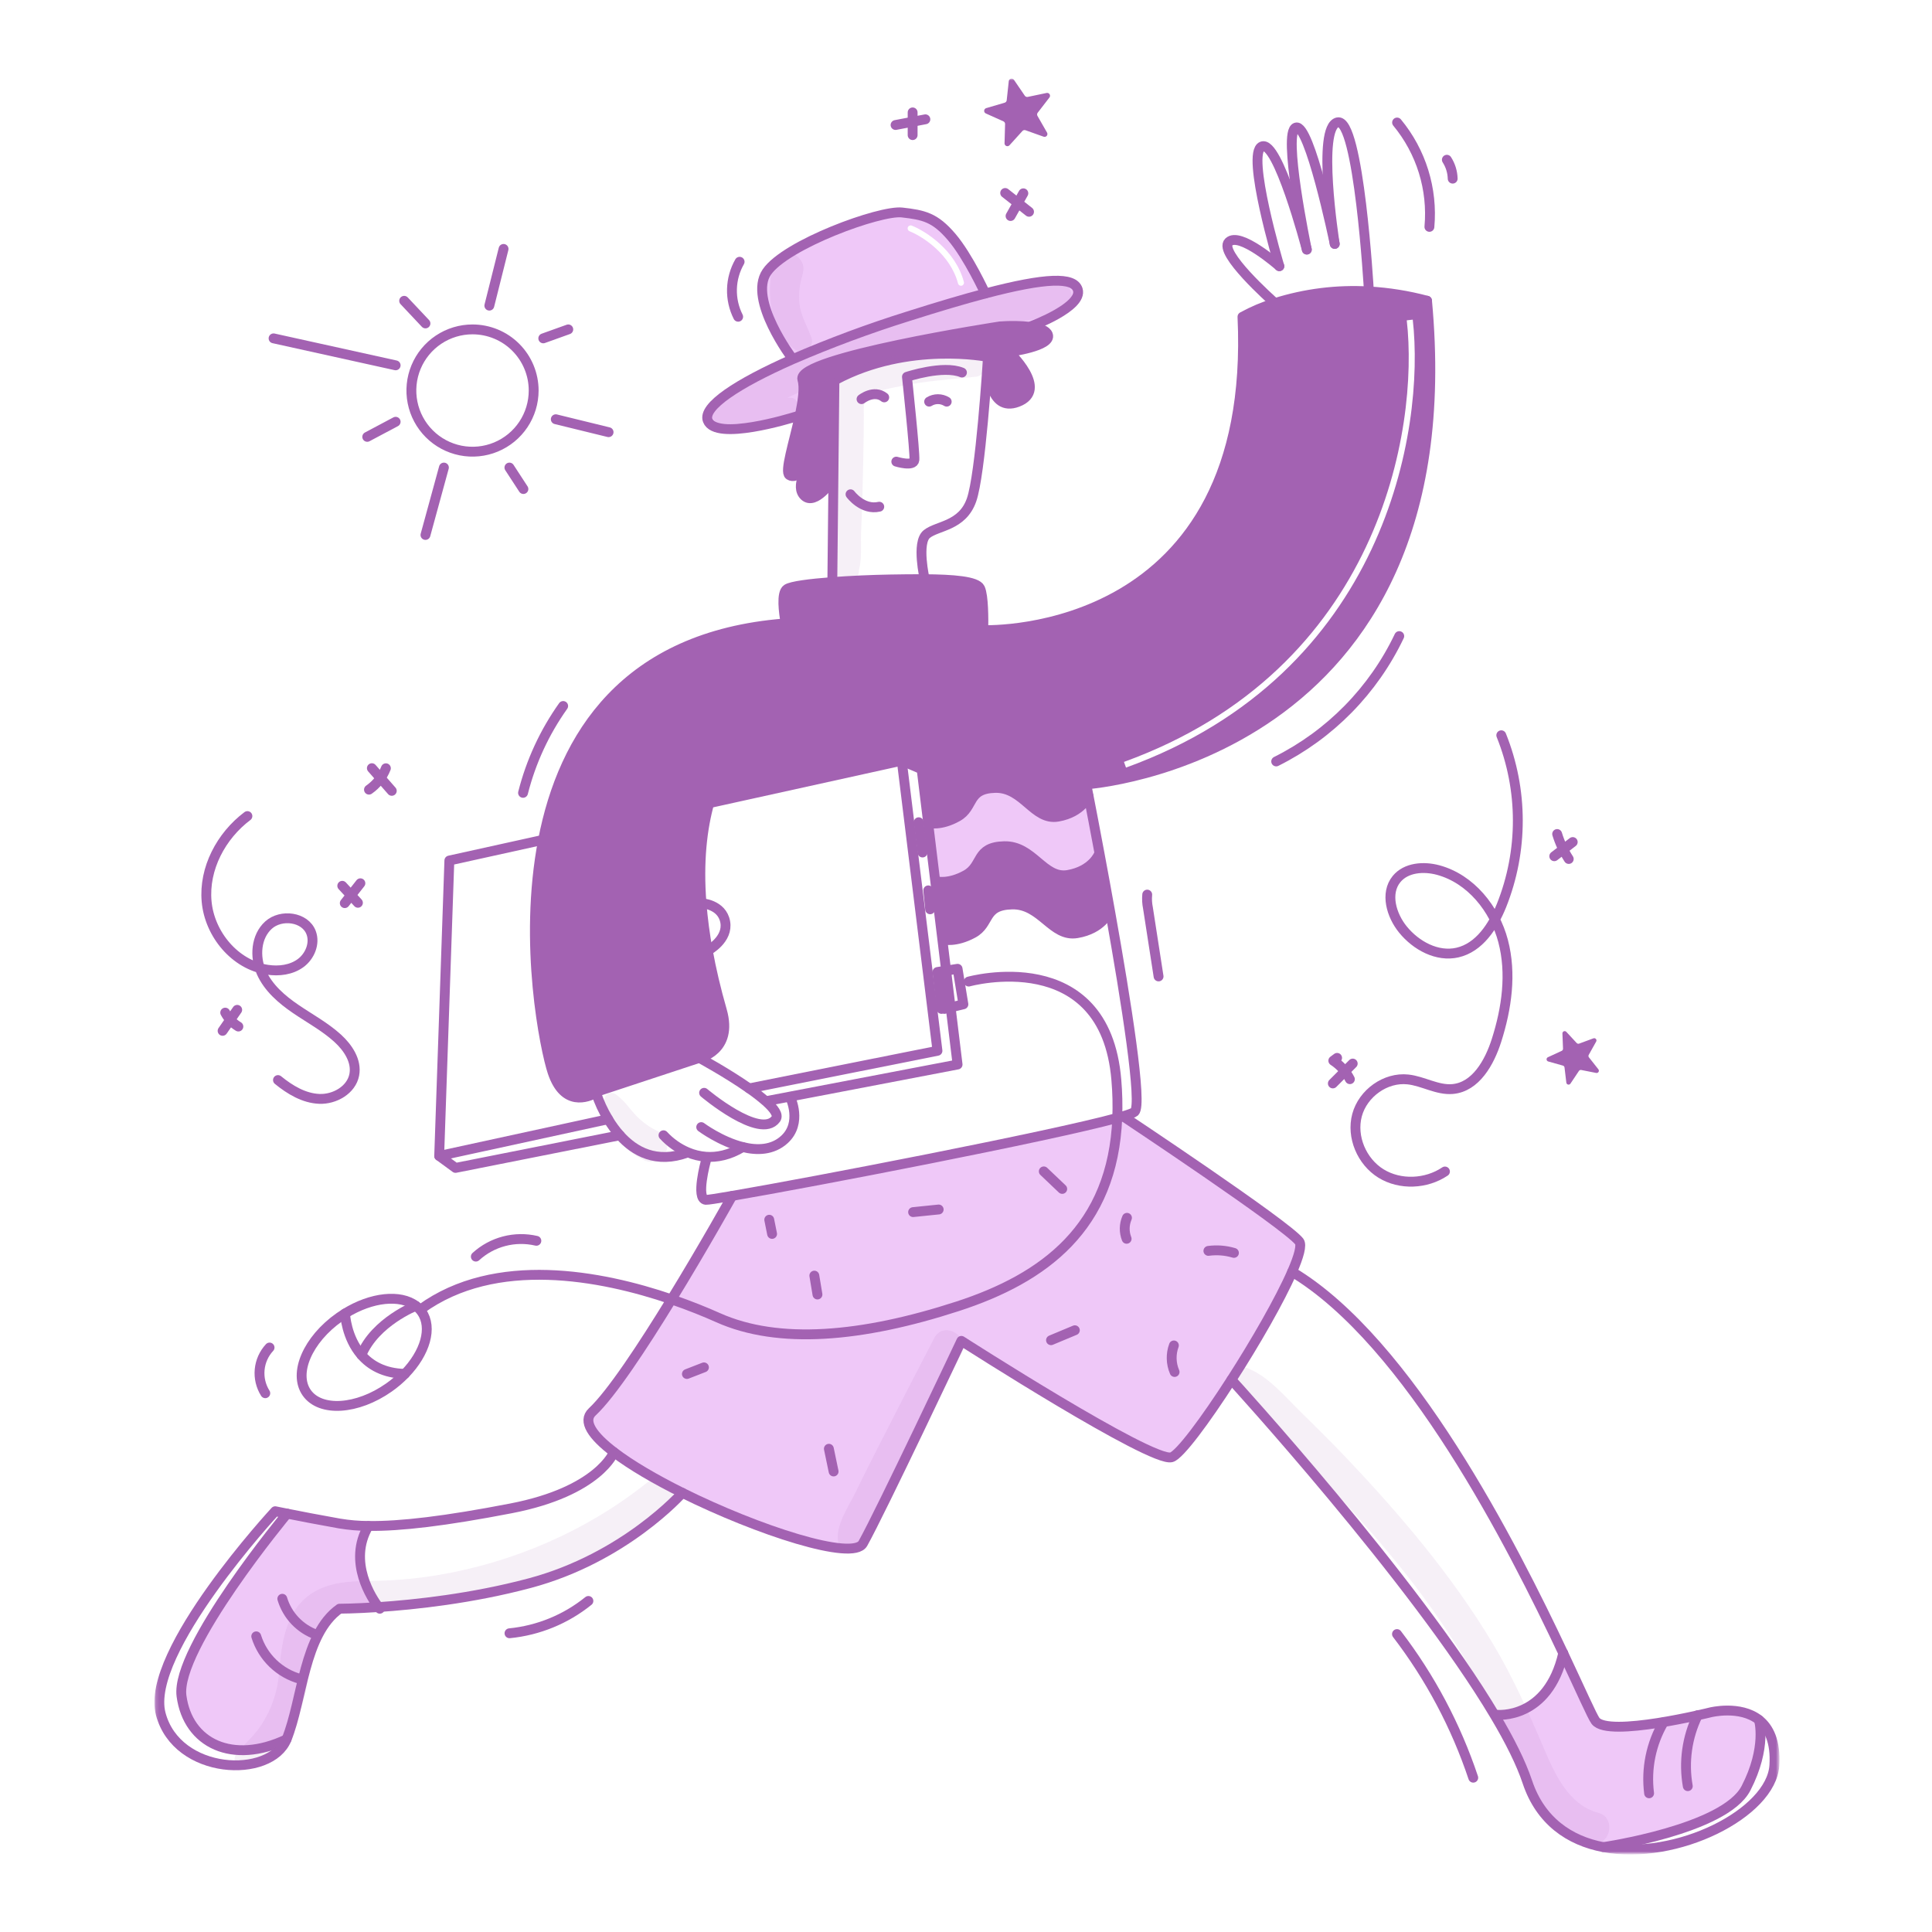 <svg width="588" height="588" viewBox="0 0 588 588" fill="none" xmlns="http://www.w3.org/2000/svg">
<mask id="mask0_2_650" style="mask-type:luminance" maskUnits="userSpaceOnUse" x="47" y="23" width="495" height="542">
<path d="M541.45 23.887H47.163V564.112H541.45V23.887Z" fill="white"/>
</mask>
<g mask="url(#mask0_2_650)">
<path fill-rule="evenodd" clip-rule="evenodd" d="M299.86 89.323C299.86 89.323 294.718 78.06 289.638 72.123C284.563 66.179 281.216 65.421 274.52 64.668C267.824 63.915 239.087 74.394 233.363 82.816C227.639 91.239 241.178 109.173 241.178 109.173L241.245 109.32C252.702 104.368 264.409 100.016 276.318 96.282C285.512 93.357 293.316 91.043 299.86 89.323ZM277.498 68.665C277.027 68.478 276.492 68.707 276.303 69.178C276.115 69.649 276.345 70.183 276.816 70.372C278.756 71.148 281.876 72.896 284.804 75.586C287.728 78.272 290.413 81.854 291.58 86.29C291.71 86.781 292.213 87.074 292.703 86.945C293.194 86.816 293.487 86.313 293.358 85.822C292.075 80.949 289.145 77.078 286.047 74.232C282.952 71.389 279.64 69.523 277.498 68.665Z" fill="#EEC6F7" fill-opacity="0.96"/>
<path fill-rule="evenodd" clip-rule="evenodd" d="M216.308 244.342L274.445 231.518L280.492 234.113L282.487 250.517L282.689 250.493C282.689 250.493 286.25 251.46 291.436 248.546C293.472 247.403 294.342 245.842 295.172 244.355C296.455 242.054 297.64 239.93 302.889 239.8C307.215 239.693 310.159 242.208 312.942 244.584C315.719 246.957 318.336 249.192 322.005 248.546C329.35 247.255 331.266 242.248 331.266 242.248L331.303 242.242C330.862 239.989 330.611 238.716 330.611 238.716C330.611 238.716 447.27 230.943 434.312 91.523C428.508 89.974 422.56 89.024 416.561 88.689C406.912 88.127 397.241 89.334 388.026 92.251C384.596 93.298 381.283 94.697 378.14 96.425C382.682 193.827 301.567 191.85 299.266 191.771C299.333 188.441 299.339 181.347 298.28 179.058C297.276 176.885 290.029 176.334 281.429 176.273C278.051 176.248 274.457 176.297 270.95 176.358C265.349 176.457 258.916 176.733 253.315 177.155C246.485 177.663 240.884 178.385 239.519 179.279C237.726 180.442 238.521 186.438 239.103 189.685L238.729 189.752C190.153 193.617 171.378 224.222 165.296 255.602C159.157 287.288 165.982 319.772 168.155 326.284C171.693 336.903 178.903 333.995 181.401 332.593C181.701 332.43 181.992 332.248 182.27 332.048L212.85 321.961C212.85 321.961 223.225 319.8 219.718 307.564C217.851 301.046 216.437 294.98 215.408 289.33C214.525 284.552 213.887 279.73 213.499 274.885C212.507 262.171 213.701 252.115 215.911 244.231L216.308 244.342ZM428.144 97.491C431.894 130.537 419.92 203.667 342.075 231.886L342.701 233.614C421.655 204.993 433.773 130.797 429.969 97.284L428.144 97.491Z" fill="#A362B2"/>
<path d="M535.333 523.442C535.333 523.442 537.861 531.73 531.379 544.26C524.897 556.79 487.963 562.164 487.963 562.164V562.17C477.667 560.21 468.81 554.213 464.844 542.314C462.928 536.566 459.494 529.716 455.044 522.236L455.626 521.894C455.626 521.894 471.122 523.473 475.764 503.158C481.138 514.555 484.577 522.396 485.581 523.738C489.468 528.922 520.581 521.149 520.581 521.149C520.581 521.149 529.561 518.903 535.333 523.442Z" fill="#EEC6F7" fill-opacity="0.96"/>
<path d="M337.916 277.682L337.377 277.713C337.377 277.713 335.401 282.72 327.799 284.011C320.196 285.303 316.957 275.05 308.022 275.264C299.086 275.479 301.539 281.098 296.171 284.011C290.804 286.925 287.119 285.958 287.119 285.958L286.812 285.995L284.658 268.299L285.093 268.244C285.093 268.244 288.716 269.211 293.98 266.297C299.244 263.384 296.832 257.764 305.61 257.544C314.388 257.323 317.57 267.595 325.032 266.297C332.493 265 334.434 259.999 334.434 259.999L334.679 259.956C335.685 265.334 336.793 271.383 337.916 277.682Z" fill="#A362B2"/>
<path d="M242.476 126.715C240.486 127.339 217.87 134.299 215.397 127.964C213.762 123.789 224.358 116.762 241.244 109.319C252.701 104.368 264.408 100.018 276.318 96.284C285.512 93.359 293.316 91.044 299.86 89.325C318.431 84.44 326.847 84.275 328.022 88.155C329.608 93.401 314.048 99.191 314.048 99.191L313.999 99.522C310.789 99.157 307.55 99.098 304.328 99.344C304.328 99.344 242.114 108.887 244.202 115.51C244.955 117.909 244.337 122.176 243.344 126.719L242.476 126.715Z" fill="#EEC6F7" fill-opacity="0.96"/>
<path d="M253.965 115.579L253.64 146.196L253.346 146.19C253.346 146.19 248.088 153.963 244.85 150.94C241.759 148.057 245.934 141.77 246.332 141.189C245.964 141.672 242.488 146.104 240.241 144.604C238.723 143.594 241.6 134.731 243.345 126.719C244.336 122.177 244.954 117.911 244.202 115.51C242.115 108.887 304.328 99.344 304.328 99.344C307.551 99.098 310.789 99.157 314 99.522C316.388 99.865 318.413 100.55 318.914 101.83C320.316 105.392 307.027 107.118 307.027 107.118C307.027 107.118 319.453 118.68 309.733 122.353C301.09 125.616 300.637 112.247 300.649 109.23V109.224C300.649 108.85 300.656 108.636 300.656 108.636C300.656 108.636 276.462 103.77 254.357 115.584L253.965 115.579Z" fill="#A362B2"/>
<path d="M282.69 250.494C282.69 250.494 286.253 251.467 291.437 248.547C296.621 245.627 294.246 240.014 302.891 239.8C311.535 239.587 314.661 249.845 322.006 248.547C329.351 247.248 331.267 242.249 331.267 242.249L331.304 242.243C332.02 245.933 333.244 252.256 334.676 259.957L334.431 260C334.431 260 332.491 265 325.029 266.298C317.568 267.596 314.385 257.331 305.608 257.545C296.83 257.758 299.248 263.378 293.977 266.298C288.707 269.218 285.09 268.244 285.09 268.244L284.655 268.3L282.489 250.518L282.69 250.494Z" fill="#EEC6F7" fill-opacity="0.96"/>
<path d="M222.828 363.97C247.202 359.795 319.668 345.833 340.038 340.233C338.713 373.586 317.8 389.004 291.437 397.574C262.204 407.08 236.924 409.24 218.561 401.032C214.784 399.343 209.943 397.365 204.385 395.462C214.264 379.353 222.827 363.976 222.827 363.976L222.828 363.97Z" fill="#EEC6F7" fill-opacity="0.96"/>
<path d="M218.561 401.033C236.924 409.24 262.204 407.08 291.437 397.574C317.8 389.005 338.715 373.586 340.038 340.233C340.674 340.056 341.263 339.89 341.794 339.732C341.794 339.732 391.392 372.662 395.426 377.846C396.265 378.93 395.328 382.339 393.259 387.077C389.513 395.665 382.07 408.604 374.786 419.928C366.817 432.329 359.037 442.802 356.54 443.518C350.486 445.251 292.595 408.09 292.595 408.09C292.595 408.09 268.111 459.941 262.632 469.734C259.59 475.176 230.66 465.762 207.679 454.346C199.501 450.276 192.076 445.961 186.843 441.957C180.324 436.993 177.202 432.531 180.257 429.691C186.047 424.304 195.718 409.601 204.385 395.462C209.943 397.366 214.784 399.343 218.561 401.033Z" fill="#EEC6F7" fill-opacity="0.96"/>
<path d="M87.221 529.357C70.798 537.131 57.191 530.655 55.244 516.179C53.298 501.703 87.392 460.668 87.392 460.668C91.119 461.415 97.234 462.602 103.349 463.68C106.254 464.164 109.194 464.412 112.139 464.42V464.426C105.651 475.39 113.332 486.66 115.205 489.118C107.897 489.608 103.349 489.608 103.349 489.608C92.403 497.381 92.115 517.256 87.221 529.357Z" fill="#EEC6F7" fill-opacity="0.96"/>
<path d="M238.729 189.753C190.153 193.618 171.378 224.223 165.296 255.597C159.157 287.285 165.982 319.769 168.155 326.279C171.693 336.899 178.903 333.992 181.401 332.588C181.701 332.425 181.992 332.243 182.27 332.044L212.85 321.956C212.85 321.956 223.225 319.795 219.718 307.56C217.851 301.041 216.437 294.975 215.409 289.325C214.525 284.546 213.887 279.724 213.499 274.88C212.507 262.167 213.701 252.11 215.911 244.226C221.481 224.345 233.545 218.261 233.545 218.261" stroke="#A362B2" stroke-width="3" stroke-linecap="round" stroke-linejoin="round"/>
<path d="M299.218 191.769H299.267C301.568 191.848 382.683 193.826 378.141 96.423C381.283 94.694 384.596 93.296 388.027 92.249C397.242 89.333 406.913 88.127 416.562 88.69C422.561 89.024 428.509 89.974 434.313 91.524" stroke="#A362B2" stroke-width="3" stroke-linecap="round" stroke-linejoin="round"/>
<path d="M214.822 353.363C214.822 353.363 211.651 364.882 214.822 365.17C215.275 365.213 218.176 364.772 222.828 363.97C247.202 359.796 319.668 345.834 340.038 340.233C340.675 340.056 341.263 339.89 341.795 339.732C343.717 339.162 344.935 338.703 345.302 338.384C347.744 336.266 342.738 304.719 337.914 277.685C336.794 271.386 335.686 265.339 334.676 259.959C333.244 252.259 332.019 245.936 331.303 242.245C330.862 239.992 330.612 238.719 330.612 238.719C330.612 238.719 447.271 230.944 434.313 91.527" stroke="#A362B2" stroke-width="3" stroke-linecap="round" stroke-linejoin="round"/>
<path d="M222.828 363.976C222.828 363.976 214.264 379.35 204.385 395.462C195.718 409.602 186.047 424.304 180.257 429.691C177.202 432.531 180.324 436.993 186.843 441.957C192.076 445.961 199.501 450.276 207.679 454.346C230.657 465.762 259.59 475.176 262.632 469.734C268.11 459.941 292.592 408.09 292.592 408.09C292.592 408.09 350.483 445.251 356.537 443.518C359.034 442.802 366.814 432.329 374.783 419.928C382.067 408.604 389.51 395.665 393.256 387.077C395.325 382.339 396.261 378.93 395.423 377.846C391.389 372.662 341.791 339.732 341.791 339.732" stroke="#A362B2" stroke-width="3" stroke-linecap="round" stroke-linejoin="round"/>
<path d="M239.519 191.781C239.519 191.781 239.329 190.936 239.103 189.682C238.521 186.436 237.726 180.439 239.519 179.276C240.884 178.383 246.485 177.661 253.316 177.152C258.916 176.73 265.35 176.455 270.95 176.356C274.457 176.295 278.051 176.246 281.43 176.27C290.03 176.331 297.277 176.883 298.281 179.055C299.34 181.345 299.334 188.439 299.266 191.768C299.248 192.846 299.217 193.531 299.217 193.531" stroke="#A362B2" stroke-width="3" stroke-linecap="round" stroke-linejoin="round"/>
<path d="M253.315 177.147L253.64 146.193L253.965 115.576L253.995 112.736" stroke="#A362B2" stroke-width="3" stroke-linecap="round" stroke-linejoin="round"/>
<path d="M300.649 109.223C300.653 109.207 300.654 109.19 300.655 109.173" stroke="#A362B2" stroke-width="3" stroke-linecap="round" stroke-linejoin="round"/>
<path d="M281.429 176.265C281.429 176.265 278.84 165.124 282.078 162.529C285.316 159.934 292.881 160.155 295.685 152.16C298.427 144.356 300.551 110.801 300.649 109.228" stroke="#A362B2" stroke-width="3" stroke-linecap="round" stroke-linejoin="round"/>
<path d="M246.362 141.142C246.351 141.156 246.34 141.17 246.332 141.185C245.964 141.669 242.488 146.1 240.241 144.6C238.723 143.59 241.6 134.727 243.345 126.715C244.336 122.174 244.954 117.907 244.202 115.506C242.115 108.884 304.328 99.341 304.328 99.341C307.551 99.094 310.789 99.153 314 99.518C316.388 99.861 318.413 100.547 318.914 101.826C320.316 105.389 307.027 107.115 307.027 107.115C307.027 107.115 319.453 118.677 309.733 122.349C301.09 125.612 300.637 112.243 300.649 109.226V109.22C300.649 108.847 300.656 108.632 300.656 108.632C300.656 108.632 276.462 103.766 254.357 115.58" stroke="#A362B2" stroke-width="3" stroke-linecap="round" stroke-linejoin="round"/>
<path d="M253.347 146.187C253.347 146.187 248.089 153.96 244.851 150.937C241.76 148.054 245.934 141.767 246.332 141.186" stroke="#A362B2" stroke-width="3" stroke-linecap="round" stroke-linejoin="round"/>
<path d="M242.617 126.672C242.617 126.672 242.568 126.691 242.476 126.715C240.486 127.339 217.87 134.299 215.397 127.963C213.762 123.789 224.358 116.762 241.244 109.319C252.701 104.368 264.408 100.018 276.318 96.284C285.512 93.359 293.316 91.044 299.86 89.325C318.431 84.44 326.847 84.275 328.022 88.155C329.608 93.401 314.048 99.191 314.048 99.191" stroke="#A362B2" stroke-width="3" stroke-linecap="round" stroke-linejoin="round"/>
<path d="M241.178 109.173C241.178 109.173 227.639 91.239 233.363 82.816C239.087 74.394 267.824 63.915 274.52 64.668C281.216 65.421 284.565 66.179 289.639 72.123C294.713 78.067 299.861 89.323 299.861 89.323" stroke="#A362B2" stroke-width="3" stroke-linecap="round" stroke-linejoin="round"/>
<path d="M406.223 74.247C406.222 74.239 406.22 74.23 406.217 74.222C406.046 73.127 400.714 38.703 407.086 37.233C413.568 35.74 416.592 88.153 416.592 88.153" stroke="#A362B2" stroke-width="3" stroke-linecap="round" stroke-linejoin="round"/>
<path d="M397.727 75.973C397.727 75.963 397.725 75.952 397.721 75.943C397.476 74.767 390.315 40.234 394.414 38.819C398.527 37.399 405.99 73.127 406.215 74.222" stroke="#A362B2" stroke-width="3" stroke-linecap="round" stroke-linejoin="round"/>
<path d="M389.372 81.017L389.366 81.01C389.183 80.386 379.193 46.721 384.047 44.578C388.859 42.455 397.422 74.804 397.721 75.943" stroke="#A362B2" stroke-width="3" stroke-linecap="round" stroke-linejoin="round"/>
<path d="M388.099 92.317C388.099 92.317 388.075 92.292 388.026 92.249C386.82 91.184 370.777 76.861 373.966 73.672C377.234 70.404 389.048 80.729 389.366 81.011" stroke="#A362B2" stroke-width="3" stroke-linecap="round" stroke-linejoin="round"/>
<path d="M181.401 332.594C182.326 335.401 183.564 338.094 185.092 340.625C186.12 342.365 187.313 344.003 188.654 345.515C193.104 350.485 199.782 354.238 209.165 350.804" stroke="#A362B2" stroke-width="3" stroke-linecap="round" stroke-linejoin="round"/>
<path d="M201.931 345.514C203.97 347.727 206.454 349.484 209.22 350.669C211.026 351.448 212.95 351.92 214.912 352.064C218.187 352.297 221.956 351.587 226.046 349.107" stroke="#A362B2" stroke-width="3" stroke-linecap="round" stroke-linejoin="round"/>
<path d="M213.414 343.03C213.414 343.03 219.345 347.455 226.048 349.108H226.054C230.43 350.191 235.137 350.088 238.732 346.807C244.272 341.744 240.532 334.039 240.532 334.039" stroke="#A362B2" stroke-width="3" stroke-linecap="round" stroke-linejoin="round"/>
<path d="M212.85 321.962C212.85 321.962 221.236 326.51 228 331.247C229.778 332.47 231.487 333.792 233.116 335.207C235.595 337.412 236.997 339.364 236.134 340.545C231.384 347.027 214.294 332.594 214.294 332.594" stroke="#A362B2" stroke-width="3" stroke-linecap="round" stroke-linejoin="round"/>
<path d="M165.297 255.598L136.761 261.897L133.665 351.807L138.634 355.45L188.649 345.515" stroke="#A362B2" stroke-width="3" stroke-linecap="round" stroke-linejoin="round"/>
<path d="M233.686 335.036L240.474 333.738L291.437 323.981L289.319 306.597L287.955 295.402L286.81 285.995L284.655 268.299L282.489 250.517L280.493 234.113L274.445 231.518L216.309 244.342" stroke="#A362B2" stroke-width="3" stroke-linecap="round" stroke-linejoin="round"/>
<path d="M228 331.247L285.317 319.806L274.445 231.518" stroke="#A362B2" stroke-width="3" stroke-linecap="round" stroke-linejoin="round"/>
<path d="M185.093 340.625L133.665 351.808" stroke="#A362B2" stroke-width="3" stroke-linecap="round" stroke-linejoin="round"/>
<path d="M244.881 190.557H293.384" stroke="#A362B2" stroke-width="3" stroke-linecap="round" stroke-linejoin="round"/>
<path d="M186.836 441.963C186.836 441.963 182.331 453.886 155.514 459.069C135.584 462.924 121.879 464.553 112.135 464.418C109.19 464.409 106.25 464.162 103.345 463.678C97.23 462.6 91.115 461.412 87.388 460.666C85.141 460.219 83.758 459.938 83.758 459.938C83.758 459.938 44.007 502.851 48.907 521.576C53.807 540.3 82.321 541.451 87.218 529.354C92.115 517.258 92.402 497.378 103.346 489.603C103.346 489.603 107.894 489.603 115.202 489.113C126.281 488.373 143.714 486.512 161.245 481.824C190.111 474.112 207.415 454.641 207.678 454.341L207.684 454.335" stroke="#A362B2" stroke-width="3" stroke-linecap="round" stroke-linejoin="round"/>
<path d="M115.588 489.615C115.588 489.615 115.441 489.443 115.202 489.119C113.329 486.658 105.647 475.389 112.136 464.427" stroke="#A362B2" stroke-width="3" stroke-linecap="round" stroke-linejoin="round"/>
<path d="M475.764 503.154C460.333 470.437 428.932 408.451 393.26 387.076" stroke="#A362B2" stroke-width="3" stroke-linecap="round" stroke-linejoin="round"/>
<path d="M374.789 419.93C374.789 419.93 430.429 480.784 455.047 522.241C459.497 529.721 462.931 536.571 464.847 542.319C468.813 554.218 477.67 560.216 487.966 562.175C510.199 566.411 539.136 551.836 540.024 537.275C540.465 529.991 538.335 525.804 535.336 523.447C529.564 518.906 520.584 521.152 520.584 521.152C520.584 521.152 489.469 528.926 485.584 523.741C484.58 522.401 481.14 514.56 475.766 503.161" stroke="#A362B2" stroke-width="3" stroke-linecap="round" stroke-linejoin="round"/>
<path d="M455.625 521.897C455.625 521.897 471.122 523.476 475.763 503.161V503.155" stroke="#A362B2" stroke-width="3" stroke-linecap="round" stroke-linejoin="round"/>
<path d="M272.787 140.494C272.787 140.494 278.081 142.14 278.295 139.967C278.51 137.794 276.029 114.682 276.029 114.682C276.029 114.682 287.047 111.007 292.77 113.384" stroke="#A362B2" stroke-width="3" stroke-linecap="round" stroke-linejoin="round"/>
<path d="M282.782 122.242C283.585 121.747 284.51 121.484 285.454 121.484C286.398 121.484 287.323 121.747 288.126 122.242" stroke="#A362B2" stroke-width="3" stroke-linecap="round" stroke-linejoin="round"/>
<path d="M262.204 121.477C262.204 121.477 265.986 118.459 269.114 120.944" stroke="#A362B2" stroke-width="3" stroke-linecap="round" stroke-linejoin="round"/>
<path d="M258.855 150.434C258.855 150.434 262.53 155.405 267.602 154.217" stroke="#A362B2" stroke-width="3" stroke-linecap="round" stroke-linejoin="round"/>
<path d="M162.42 118.857C162.42 122.538 161.329 126.136 159.285 129.198C157.24 132.258 154.333 134.645 150.932 136.053C147.532 137.462 143.789 137.831 140.178 137.113C136.568 136.395 133.252 134.623 130.649 132.019C128.046 129.416 126.273 126.1 125.556 122.49C124.838 118.879 125.206 115.137 126.615 111.736C128.025 108.335 130.41 105.428 133.472 103.384C136.533 101.339 140.131 100.248 143.812 100.249C146.256 100.249 148.676 100.731 150.933 101.665C153.191 102.6 155.242 103.971 156.97 105.699C158.698 107.427 160.068 109.478 161.003 111.736C161.939 113.994 162.42 116.413 162.42 118.857Z" stroke="#A362B2" stroke-width="3" stroke-linecap="round" stroke-linejoin="round"/>
<path d="M148.929 93.019L153.257 75.759" stroke="#A362B2" stroke-width="3" stroke-linecap="round" stroke-linejoin="round"/>
<path d="M135.102 142.3L129.489 162.817" stroke="#A362B2" stroke-width="3" stroke-linecap="round" stroke-linejoin="round"/>
<path d="M120.412 128.362L111.769 132.958" stroke="#A362B2" stroke-width="3" stroke-linecap="round" stroke-linejoin="round"/>
<path d="M120.412 111.187L83.258 102.979" stroke="#A362B2" stroke-width="3" stroke-linecap="round" stroke-linejoin="round"/>
<path d="M129.489 98.437L123.007 91.551" stroke="#A362B2" stroke-width="3" stroke-linecap="round" stroke-linejoin="round"/>
<path d="M165.345 102.979L172.954 100.249" stroke="#A362B2" stroke-width="3" stroke-linecap="round" stroke-linejoin="round"/>
<path d="M169.153 127.597L185.221 131.533" stroke="#A362B2" stroke-width="3" stroke-linecap="round" stroke-linejoin="round"/>
<path d="M155.038 142.3L159.298 148.837" stroke="#A362B2" stroke-width="3" stroke-linecap="round" stroke-linejoin="round"/>
<path d="M294.822 298.74C294.822 298.74 336.304 287.183 339.756 328.664C340.088 332.511 340.183 336.375 340.038 340.233C338.713 373.586 317.8 389.005 291.437 397.574C262.203 407.08 236.924 409.241 218.561 401.033C214.784 399.343 209.943 397.366 204.385 395.462C182.918 388.123 150.771 381.966 128.087 398.444" stroke="#A362B2" stroke-width="3" stroke-linecap="round" stroke-linejoin="round"/>
<path d="M126.557 397.433C127.245 397.947 127.846 398.567 128.338 399.27C131.711 404.069 129.409 411.765 123.246 418.129C121.758 419.662 120.129 421.051 118.379 422.279C108.714 429.078 97.513 429.796 93.357 423.889C89.2 417.983 93.657 407.674 103.315 400.88C103.879 400.482 104.448 400.109 105.017 399.76C113.085 394.746 121.856 393.871 126.557 397.433Z" stroke="#A362B2" stroke-width="3" stroke-linecap="round" stroke-linejoin="round"/>
<path d="M282.69 250.494C282.69 250.494 286.253 251.467 291.437 248.547C296.621 245.627 294.247 240.014 302.891 239.8C311.535 239.587 314.661 249.845 322.006 248.547C329.351 247.248 331.267 242.249 331.267 242.249" stroke="#A362B2" stroke-width="3" stroke-linecap="round" stroke-linejoin="round"/>
<path d="M285.09 268.244C285.09 268.244 288.713 269.211 293.977 266.297C299.241 263.384 296.83 257.764 305.607 257.544C314.385 257.323 317.568 267.595 325.029 266.297C332.491 265 334.431 259.999 334.431 259.999" stroke="#A362B2" stroke-width="3" stroke-linecap="round" stroke-linejoin="round"/>
<path d="M287.116 285.958C287.116 285.958 290.807 286.932 296.168 284.012C301.53 281.092 299.076 275.479 308.019 275.265C316.961 275.05 320.199 285.31 327.796 284.012C335.392 282.714 337.374 277.714 337.374 277.714" stroke="#A362B2" stroke-width="3" stroke-linecap="round" stroke-linejoin="round"/>
<path d="M286.54 307.057L285.316 295.825L287.954 295.403L291.437 294.852L293.206 305.655L289.319 306.598L287.409 307.057" stroke="#A362B2" stroke-width="3" stroke-linecap="round" stroke-linejoin="round"/>
<path d="M213.499 274.886C213.499 274.886 219.754 275.192 220.722 280.596C221.677 285.879 215.672 289.184 215.409 289.331H215.403" stroke="#A362B2" stroke-width="3" stroke-linecap="round" stroke-linejoin="round"/>
<path d="M87.39 460.668C87.39 460.668 53.295 501.706 55.242 516.179C57.188 530.652 70.795 537.131 87.218 529.357" stroke="#A362B2" stroke-width="3" stroke-linecap="round" stroke-linejoin="round"/>
<path d="M487.962 562.166C487.962 562.166 524.902 556.791 531.378 544.262C537.854 531.733 535.333 523.445 535.333 523.445" stroke="#A362B2" stroke-width="3" stroke-linecap="round" stroke-linejoin="round"/>
<path d="M105.017 399.753V399.759C105.029 400.01 105.378 407.092 109.988 412.386C112.683 415.49 116.837 417.981 123.246 418.128" stroke="#A362B2" stroke-width="3" stroke-linecap="round" stroke-linejoin="round"/>
<path d="M126.557 397.433C126.557 397.433 114.181 402.281 109.988 412.387" stroke="#A362B2" stroke-width="3" stroke-linecap="round" stroke-linejoin="round"/>
<path d="M155.062 497.084C163.857 496.217 172.206 492.797 179.08 487.244" stroke="#A362B2" stroke-width="3" stroke-linecap="round" stroke-linejoin="round"/>
<path d="M253.705 447.84L252.265 440.927" stroke="#A362B2" stroke-width="3" stroke-linecap="round" stroke-linejoin="round"/>
<path d="M209.059 418.172L214.243 416.156" stroke="#A362B2" stroke-width="3" stroke-linecap="round" stroke-linejoin="round"/>
<path d="M248.793 393.979L247.84 388.233" stroke="#A362B2" stroke-width="3" stroke-linecap="round" stroke-linejoin="round"/>
<path d="M277.9 368.903L285.685 368.106" stroke="#A362B2" stroke-width="3" stroke-linecap="round" stroke-linejoin="round"/>
<path d="M234.982 375.541L234.119 371.22" stroke="#A362B2" stroke-width="3" stroke-linecap="round" stroke-linejoin="round"/>
<path d="M319.872 407.888L327.13 404.858" stroke="#A362B2" stroke-width="3" stroke-linecap="round" stroke-linejoin="round"/>
<path d="M357.481 417.561C356.378 414.994 356.302 412.102 357.271 409.481" stroke="#A362B2" stroke-width="3" stroke-linecap="round" stroke-linejoin="round"/>
<path d="M367.769 380.704C370.375 380.351 373.027 380.56 375.547 381.316" stroke="#A362B2" stroke-width="3" stroke-linecap="round" stroke-linejoin="round"/>
<path d="M342.888 377.026C342.08 374.968 342.118 372.673 342.992 370.642" stroke="#A362B2" stroke-width="3" stroke-linecap="round" stroke-linejoin="round"/>
<path d="M317.674 356.506L323.287 361.845" stroke="#A362B2" stroke-width="3" stroke-linecap="round" stroke-linejoin="round"/>
<path d="M82.041 410.115C80.321 411.966 79.261 414.334 79.026 416.849C78.791 419.365 79.393 421.887 80.74 424.025" stroke="#A362B2" stroke-width="3" stroke-linecap="round" stroke-linejoin="round"/>
<path d="M144.819 382.449C147.269 380.211 150.226 378.604 153.436 377.765C156.645 376.926 160.011 376.88 163.241 377.633" stroke="#A362B2" stroke-width="3" stroke-linecap="round" stroke-linejoin="round"/>
<path d="M280.773 259.46L279.606 250.244" stroke="#A362B2" stroke-width="3" stroke-linecap="round" stroke-linejoin="round"/>
<path d="M283.087 276.742L282.511 270.981" stroke="#A362B2" stroke-width="3" stroke-linecap="round" stroke-linejoin="round"/>
<path d="M435.037 69.049C436.08 57.578 432.543 46.16 425.198 37.287" stroke="#A362B2" stroke-width="3" stroke-linecap="round" stroke-linejoin="round"/>
<path d="M442.12 54.371C442.065 52.328 441.453 50.338 440.348 48.618" stroke="#A362B2" stroke-width="3" stroke-linecap="round" stroke-linejoin="round"/>
<path d="M159.186 241.302C161.587 231.81 165.728 222.846 171.399 214.866" stroke="#A362B2" stroke-width="3" stroke-linecap="round" stroke-linejoin="round"/>
<path d="M352.608 297.173L349.378 276.327C349.104 274.993 349.029 273.626 349.155 272.27" stroke="#A362B2" stroke-width="3" stroke-linecap="round" stroke-linejoin="round"/>
<path d="M448.38 541.037C443.115 525.282 435.272 510.511 425.169 497.325" stroke="#A362B2" stroke-width="3" stroke-linecap="round" stroke-linejoin="round"/>
<path d="M506.299 524.159C502.49 530.687 500.943 538.291 501.901 545.788" stroke="#A362B2" stroke-width="3" stroke-linecap="round" stroke-linejoin="round"/>
<path d="M516.702 522.017C513.431 528.714 512.372 536.276 513.674 543.613" stroke="#A362B2" stroke-width="3" stroke-linecap="round" stroke-linejoin="round"/>
<path d="M96.315 497.526C93.844 496.648 91.614 495.199 89.808 493.298C88.002 491.396 86.669 489.096 85.918 486.583" stroke="#A362B2" stroke-width="3" stroke-linecap="round" stroke-linejoin="round"/>
<path d="M91.528 511.026C88.357 510.175 85.453 508.535 83.085 506.261C80.717 503.986 78.963 501.149 77.985 498.015" stroke="#A362B2" stroke-width="3" stroke-linecap="round" stroke-linejoin="round"/>
<path d="M224.657 96.402C223.342 93.794 222.693 90.899 222.77 87.979C222.848 85.058 223.649 82.202 225.101 79.667" stroke="#A362B2" stroke-width="3" stroke-linecap="round" stroke-linejoin="round"/>
<path d="M307.561 65.744L311.452 58.832" stroke="#A362B2" stroke-width="3" stroke-linecap="round" stroke-linejoin="round"/>
<path d="M313.184 64.456L305.922 58.734" stroke="#A362B2" stroke-width="3" stroke-linecap="round" stroke-linejoin="round"/>
<path d="M277.757 41.121V34.208" stroke="#A362B2" stroke-width="3" stroke-linecap="round" stroke-linejoin="round"/>
<path d="M272.563 38.044L281.635 36.31" stroke="#A362B2" stroke-width="3" stroke-linecap="round" stroke-linejoin="round"/>
<path d="M388.405 231.741C404.798 223.563 417.983 210.135 425.86 193.595" stroke="#A362B2" stroke-width="3" stroke-linecap="round" stroke-linejoin="round"/>
<path d="M119.237 240.693L113.177 233.791" stroke="#A362B2" stroke-width="3" stroke-linecap="round" stroke-linejoin="round"/>
<path d="M112.295 240.331C114.618 238.716 116.411 236.449 117.447 233.817" stroke="#A362B2" stroke-width="3" stroke-linecap="round" stroke-linejoin="round"/>
<path d="M75.299 248.369C67.288 254.386 61.995 264.355 62.879 274.333C63.763 284.311 71.516 293.662 81.423 295.147C84.896 295.667 88.655 295.199 91.486 293.122C94.317 291.046 95.93 287.141 94.692 283.856C92.868 279.017 85.55 278.085 81.716 281.558C77.881 285.03 77.458 291.186 79.551 295.917C81.644 300.647 85.747 304.179 90.025 307.091C94.302 310.003 98.906 312.487 102.737 315.962C105.903 318.833 108.628 322.917 107.82 327.114C106.933 331.72 101.872 334.628 97.185 334.441C92.497 334.253 88.237 331.677 84.601 328.712" stroke="#A362B2" stroke-width="3" stroke-linecap="round" stroke-linejoin="round"/>
<path d="M72.549 312.422C70.851 311.405 69.465 309.94 68.543 308.188" stroke="#A362B2" stroke-width="3" stroke-linecap="round" stroke-linejoin="round"/>
<path d="M67.747 313.737L72.191 307.342" stroke="#A362B2" stroke-width="3" stroke-linecap="round" stroke-linejoin="round"/>
<path d="M104.93 274.87L109.683 268.821" stroke="#A362B2" stroke-width="3" stroke-linecap="round" stroke-linejoin="round"/>
<path d="M108.934 274.763L104.167 269.592" stroke="#A362B2" stroke-width="3" stroke-linecap="round" stroke-linejoin="round"/>
<path d="M456.911 223.774C463.605 240.401 463.627 258.97 456.972 275.613C454.419 281.912 450.202 288.391 443.577 289.908C437.41 291.32 430.981 287.814 426.986 282.909C423.448 278.569 421.489 271.873 425.034 267.539C427.931 263.998 433.296 263.605 437.713 264.803C447.586 267.481 454.878 276.536 457.476 286.431C460.074 296.326 458.572 306.896 455.46 316.641C453.312 323.365 449.142 330.823 442.111 331.445C437.464 331.857 433.143 329.032 428.506 328.525C421.684 327.781 414.804 332.748 413.018 339.375C411.232 346.001 414.459 353.545 420.299 357.15C426.139 360.755 434.08 360.375 439.77 356.542" stroke="#A362B2" stroke-width="3" stroke-linecap="round" stroke-linejoin="round"/>
<path d="M405.649 329.742L411.698 323.693" stroke="#A362B2" stroke-width="3" stroke-linecap="round" stroke-linejoin="round"/>
<path d="M410.834 328.445C409.672 326.161 407.932 324.221 405.787 322.819L406.945 321.962" stroke="#A362B2" stroke-width="3" stroke-linecap="round" stroke-linejoin="round"/>
<path d="M473.038 260.592L478.657 256.275" stroke="#A362B2" stroke-width="3" stroke-linecap="round" stroke-linejoin="round"/>
<path d="M477.444 261.43C475.919 259.074 474.732 256.516 473.917 253.83" stroke="#A362B2" stroke-width="3" stroke-linecap="round" stroke-linejoin="round"/>
<path d="M311.173 39.868L307.236 44.212C307.118 44.343 306.961 44.435 306.789 44.475C306.617 44.514 306.436 44.5 306.272 44.434C306.108 44.368 305.968 44.254 305.871 44.106C305.774 43.958 305.725 43.783 305.73 43.606L305.896 37.746C305.901 37.575 305.855 37.407 305.764 37.262C305.673 37.117 305.541 37.002 305.385 36.932L300.036 34.53C299.875 34.458 299.74 34.338 299.649 34.186C299.557 34.034 299.515 33.858 299.527 33.682C299.539 33.505 299.605 33.337 299.716 33.199C299.827 33.061 299.977 32.96 300.147 32.91L305.772 31.256C305.936 31.209 306.082 31.113 306.191 30.982C306.301 30.852 306.37 30.691 306.388 30.521L307.019 24.693C307.038 24.517 307.11 24.351 307.227 24.217C307.343 24.084 307.497 23.989 307.669 23.946C307.84 23.903 308.022 23.913 308.187 23.976C308.352 24.039 308.494 24.151 308.594 24.297L311.902 29.136C311.999 29.277 312.135 29.387 312.294 29.45C312.452 29.514 312.626 29.529 312.794 29.494L318.532 28.293C318.705 28.257 318.886 28.274 319.048 28.344C319.211 28.413 319.349 28.53 319.444 28.68C319.537 28.83 319.583 29.005 319.575 29.182C319.566 29.359 319.504 29.529 319.395 29.669L315.816 34.313C315.712 34.448 315.65 34.612 315.639 34.782C315.626 34.953 315.666 35.123 315.751 35.272L318.666 40.358C318.754 40.512 318.793 40.688 318.778 40.865C318.762 41.041 318.693 41.208 318.58 41.344C318.467 41.48 318.314 41.577 318.143 41.624C317.973 41.67 317.792 41.663 317.625 41.604L312.103 39.635C311.942 39.578 311.768 39.57 311.603 39.611C311.438 39.652 311.288 39.742 311.173 39.868Z" fill="#A362B2"/>
<path d="M480.54 325.942L477.962 329.801C477.884 329.917 477.772 330.007 477.641 330.058C477.511 330.109 477.368 330.119 477.231 330.087C477.096 330.054 476.972 329.98 476.879 329.875C476.786 329.771 476.727 329.64 476.71 329.501L476.159 324.891C476.142 324.756 476.087 324.629 475.999 324.526C475.911 324.423 475.795 324.349 475.664 324.312L471.193 323.053C471.058 323.015 470.938 322.936 470.849 322.829C470.76 322.72 470.707 322.587 470.695 322.448C470.684 322.308 470.716 322.168 470.787 322.047C470.858 321.926 470.964 321.83 471.091 321.771L475.306 319.822C475.428 319.765 475.532 319.673 475.602 319.557C475.673 319.441 475.708 319.308 475.703 319.173L475.519 314.533C475.513 314.393 475.551 314.254 475.626 314.137C475.701 314.018 475.812 313.926 475.941 313.873C476.07 313.819 476.213 313.806 476.35 313.836C476.487 313.866 476.611 313.937 476.707 314.04L479.863 317.445C479.955 317.545 480.074 317.614 480.206 317.646C480.338 317.677 480.476 317.669 480.603 317.622L484.959 316.014C485.09 315.966 485.233 315.959 485.369 315.994C485.505 316.029 485.626 316.105 485.717 316.212C485.808 316.318 485.864 316.45 485.878 316.59C485.892 316.729 485.863 316.869 485.795 316.991L483.529 321.046C483.462 321.164 483.433 321.299 483.444 321.434C483.455 321.569 483.505 321.698 483.59 321.804L486.469 325.45C486.556 325.56 486.606 325.694 486.615 325.835C486.623 325.975 486.588 326.114 486.515 326.234C486.441 326.353 486.333 326.448 486.204 326.504C486.075 326.56 485.933 326.575 485.795 326.548L481.24 325.647C481.107 325.622 480.97 325.636 480.845 325.689C480.721 325.741 480.615 325.829 480.54 325.942Z" fill="#A362B2"/>
<g opacity="0.1">
<path d="M71.969 536.507C75.475 539.399 81.26 534.407 83.72 531.927C87.473 528.196 90.317 523.651 92.032 518.644C93.752 513.641 93.923 508.313 94.683 503.122C95.356 498.532 96.719 493.87 101.335 491.878C106.019 489.857 111.577 490.359 116.55 490.211C122.632 490.01 128.697 489.437 134.709 488.493C146.506 486.656 158.028 483.352 169.005 478.656C181.396 473.349 192.998 466.366 203.489 457.903C205.477 456.31 205.119 452.95 203.489 451.288C201.558 449.313 198.834 449.721 196.871 451.288C178.416 465.996 156.008 475.642 132.753 479.466C127.05 480.388 121.292 480.93 115.518 481.088C110.027 481.252 104.253 481.007 99.007 482.911C87.397 487.122 85.848 498.259 84.939 509.093C84.523 514.685 82.708 520.082 79.661 524.788C78.085 527.267 75.815 529.524 73.794 531.648C72.945 532.54 70.206 535.055 71.968 536.509L71.969 536.507Z" fill="#A362B2"/>
</g>
<g opacity="0.1">
<path d="M258.248 471.496C263.315 469.577 265.643 462.771 268.12 458.358C270.899 453.404 273.524 448.364 276.192 443.348C281.722 432.953 287.181 422.521 292.568 412.053C295.381 406.615 287.178 401.791 284.337 407.243C278.897 417.69 273.507 428.162 268.167 438.658C265.599 443.735 262.984 448.79 260.529 453.923C258.386 458.402 253.868 464.626 255.209 469.772C255.524 470.975 257.007 471.966 258.247 471.496H258.248Z" fill="#A362B2"/>
</g>
<g opacity="0.1">
<path d="M375.945 420.302C378.231 425.836 383.356 430.216 387.491 434.437C391.867 438.905 396.202 443.413 400.496 447.96C408.938 456.922 417.273 465.963 425.043 475.523C432.729 484.902 439.731 494.822 445.996 505.204C452.053 515.33 456.719 525.927 461.344 536.747C465.797 547.166 472.006 557.998 483.737 561.097C489.816 562.703 492.411 553.284 486.332 551.684C477.334 549.315 473.068 539.652 469.742 531.818C465.149 520.991 460.432 510.416 454.378 500.302C442.022 479.672 426.338 461.187 409.826 443.791C405.163 438.878 400.337 434.113 395.51 429.364C390.879 424.808 385.927 418.891 379.794 416.453C377.697 415.62 375.07 418.184 375.945 420.302Z" fill="#A362B2"/>
</g>
<g opacity="0.1">
<path d="M184.071 334.154C181.878 341.937 189.264 349.589 195.7 352.958C196.83 353.584 198.158 353.751 199.408 353.423C200.658 353.095 201.733 352.298 202.41 351.198C202.625 350.831 202.792 350.437 202.905 350.027C203.469 348.097 202.565 345.399 200.651 344.488C197.854 343.24 195.342 341.433 193.269 339.178C192.37 338.15 191.454 337.116 190.601 336.049C189.72 334.994 188.721 334.043 187.623 333.216C186.409 332.243 184.541 332.49 184.07 334.154L184.071 334.154Z" fill="#A362B2"/>
</g>
<g opacity="0.1">
<path d="M297.849 108.619C289.12 107.282 280.231 107.918 271.527 109.147C264.467 110.144 255.892 111.694 253.598 119.624C252.47 123.521 252.899 128.083 252.785 132.095C252.648 136.943 252.641 141.793 252.601 146.642C252.564 151.088 252.56 155.533 252.589 159.978C252.612 164.47 251.737 170.135 253.172 174.408C254.884 179.508 263.12 177.014 261.117 172.218L261.045 171.931C261.038 171.388 260.89 170.856 260.614 170.388C260.339 169.92 259.947 169.531 259.476 169.261C259.005 168.991 258.471 168.848 257.928 168.847C257.385 168.845 256.851 168.986 256.379 169.254L257.144 169.193L261.117 174.408C262.449 170.831 261.905 166.2 262.052 162.403C262.207 158.36 262.386 154.322 262.487 150.279C262.684 142.398 262.866 134.523 262.906 126.637C262.92 123.977 262.462 121.725 264.942 120.216C267.518 118.649 270.956 118.195 273.852 117.571C281.519 115.925 289.257 115.462 297.033 114.652C300.157 114.327 301.566 109.186 297.851 108.616L297.849 108.619Z" fill="#A362B2"/>
</g>
<g opacity="0.1">
<path d="M240.496 121.03C237.25 120.956 234.02 122.202 230.793 122.549C227.49 122.904 223.893 123.112 220.614 122.488V128.869C228.994 126.772 236.933 122.022 244.913 118.653C253.243 115.137 261.72 111.877 270.267 108.93C287.242 103.089 304.677 98.684 322.39 95.761C325.208 95.295 326.78 91.808 326.08 89.263C325.26 86.277 322.405 85.098 319.582 85.573C301.51 88.586 283.73 93.143 266.437 99.193C257.813 102.209 249.35 105.664 241.079 109.544C233.004 113.342 223.922 117.183 217.401 123.336C215.297 125.321 216.926 128.993 219.74 128.985C223.608 128.974 227.349 129.065 231.2 128.52C234.652 128.03 238.826 127.489 241.66 125.305C243.375 123.982 242.971 121.079 240.502 121.025L240.496 121.03Z" fill="#A362B2"/>
</g>
<g opacity="0.1">
<path d="M246.995 102.906C245.634 99.047 243.395 95.736 243.251 91.517C243.146 89.618 243.285 87.713 243.666 85.849C244.217 83.43 245.307 81.369 243.62 79.061C242.55 77.597 240.982 76.773 239.145 77.24L238.631 77.371C237.841 77.59 237.122 78.009 236.543 78.588C235.965 79.167 235.545 79.886 235.326 80.675C233.039 89.011 234.397 101.369 242.229 106.57C244.518 108.09 247.925 105.548 246.995 102.906Z" fill="#A362B2"/>
</g>
</g>
</svg>
